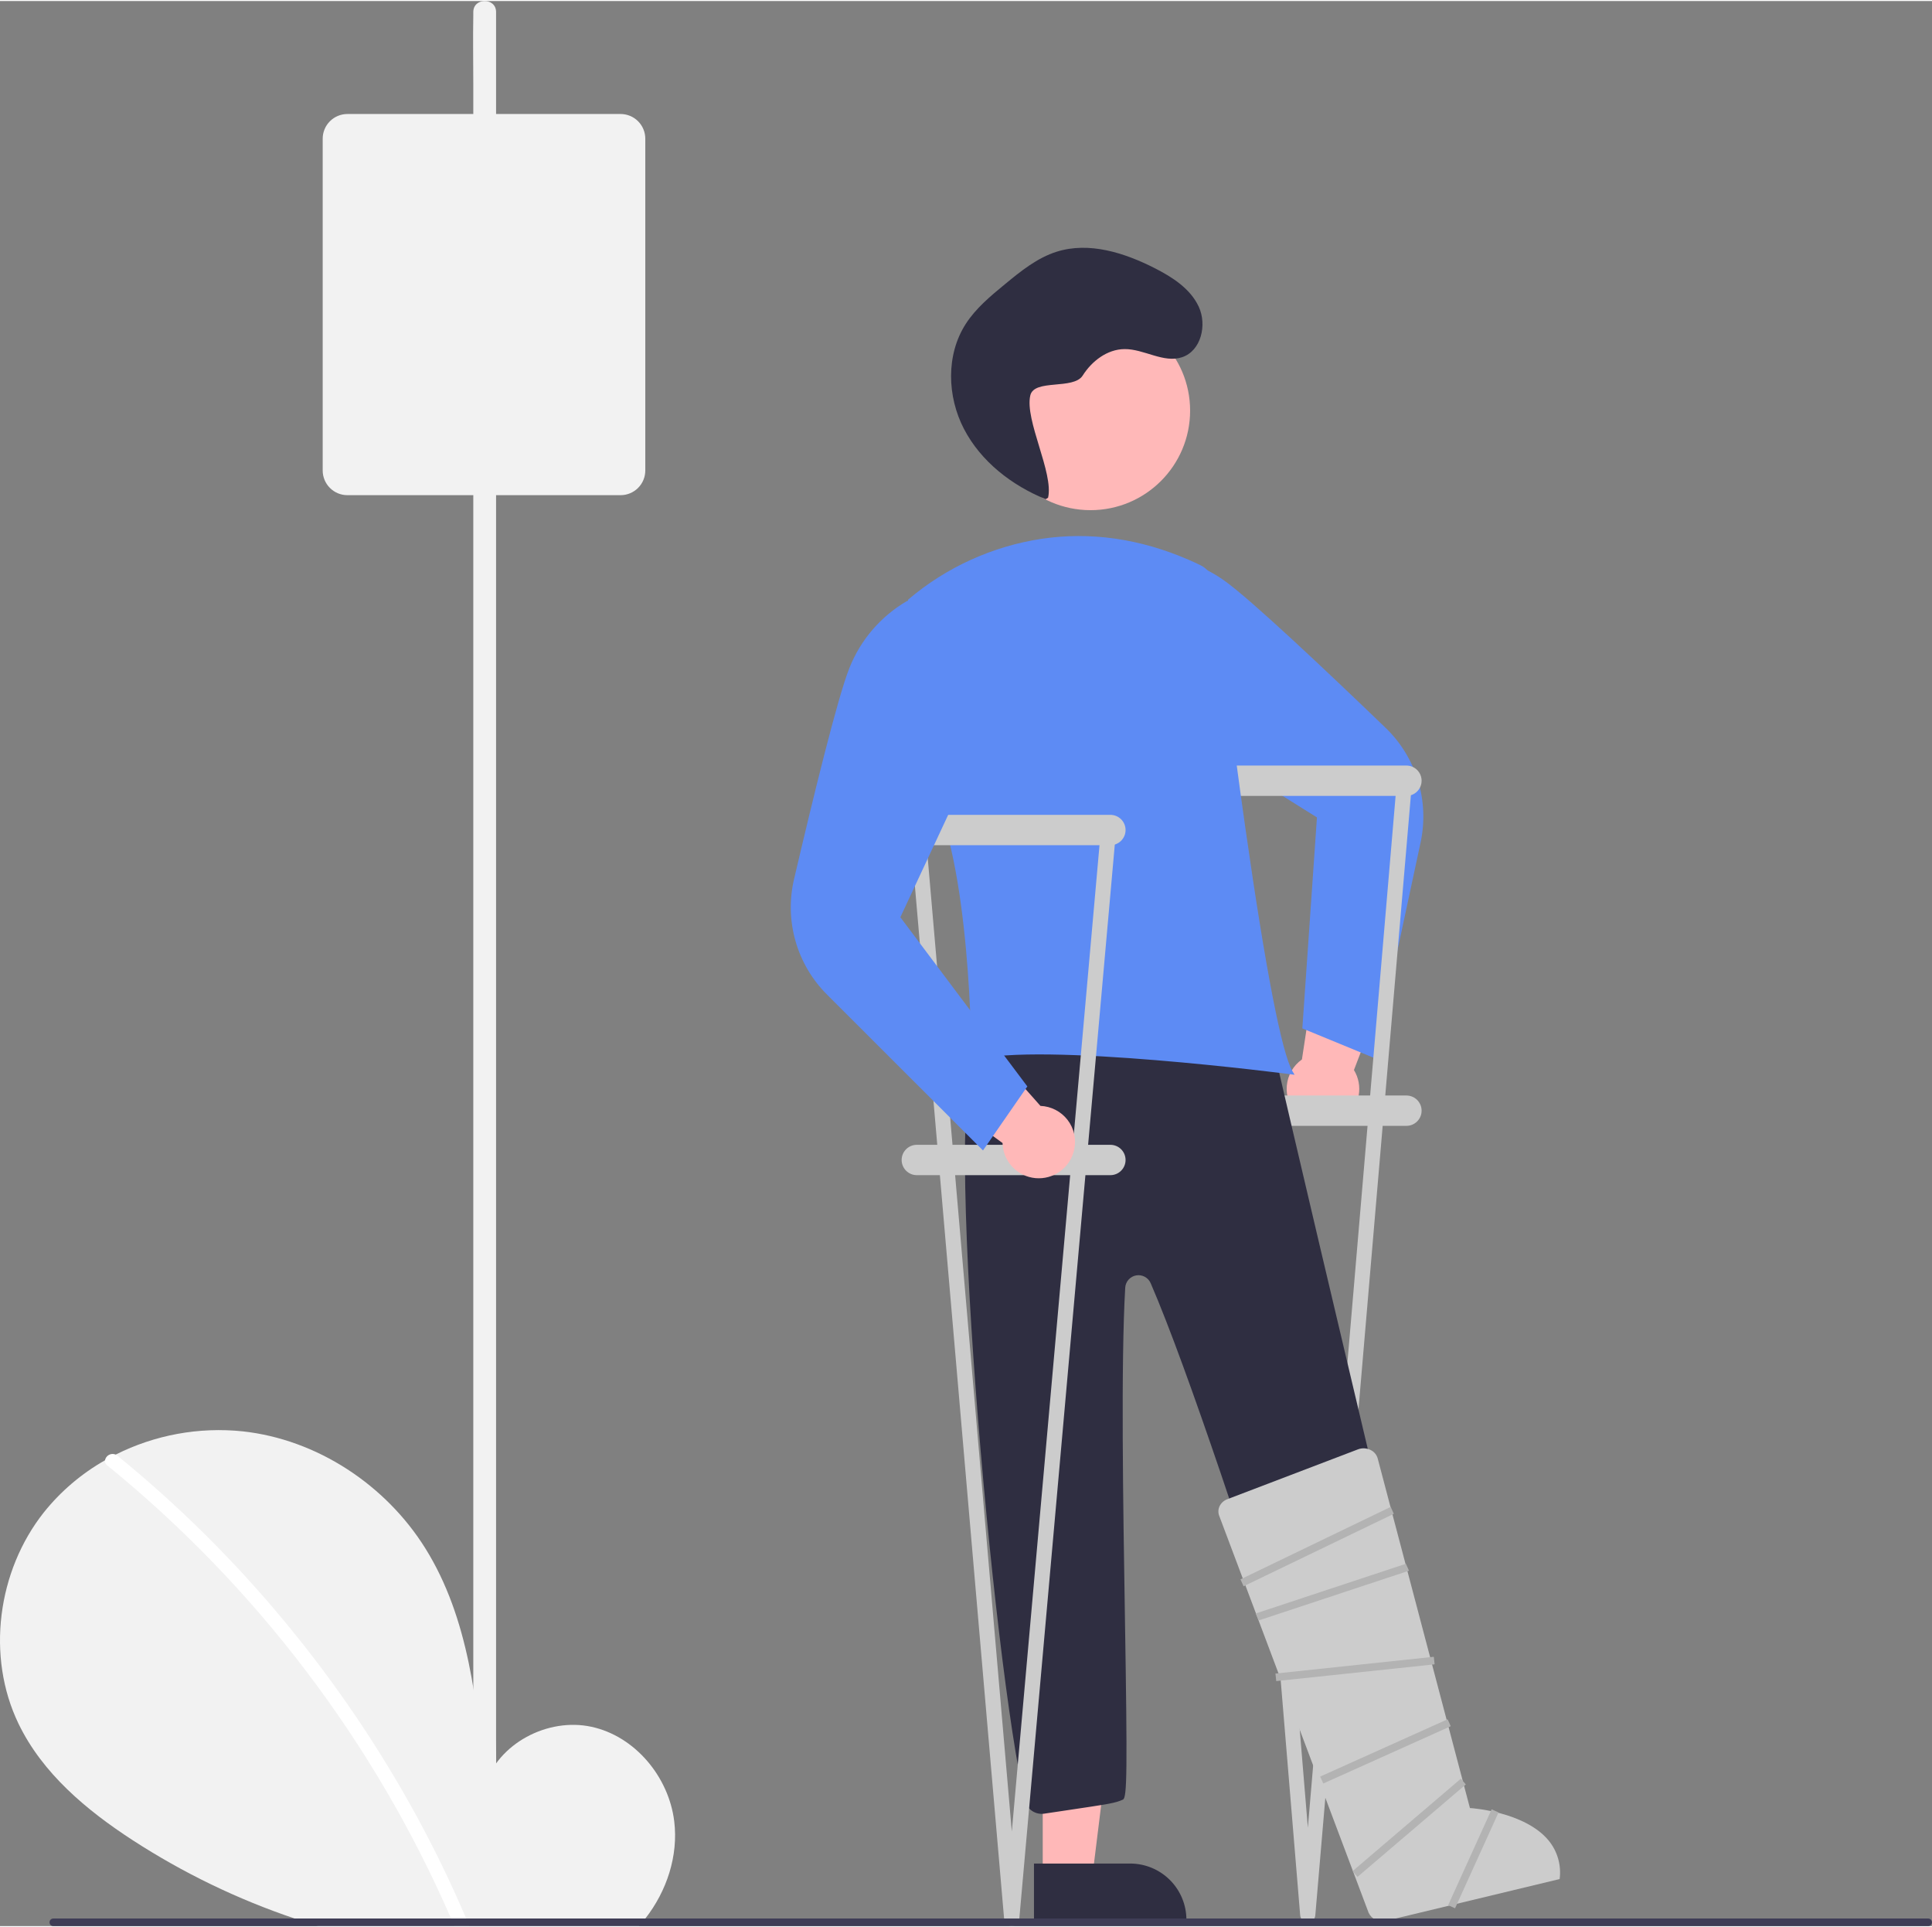 <svg width="365" height="364" viewBox="0 0 1581 1575" fill="none" xmlns="http://www.w3.org/2000/svg">
<rect x="0" y="0" width="1581" height="1575" fill="#808080" stroke="none"/>
<g clip-path="url(#clip0_65_16)">
<path d="M15.145 1409.4C34.711 1449.98 70.769 1480.17 108.568 1504.72C149.881 1531.52 194.391 1553.05 241.06 1568.79C247.459 1571 253.919 1573.05 260.41 1575H522.882C524.714 1573.01 526.454 1570.94 528.099 1568.79C545.679 1546.3 555.183 1517.47 551.736 1489.23C547.294 1452.96 519.714 1419.64 483.998 1411.94C448.249 1404.21 407.502 1425.53 396.632 1460.44C390.667 1393.17 383.773 1323.1 347.994 1265.82C315.569 1213.97 259.447 1176.86 198.636 1170.22C162.868 1166.5 126.782 1173.1 94.654 1189.24C91.703 1190.73 88.783 1192.28 85.926 1193.9C66.645 1204.82 49.63 1219.32 35.798 1236.62C-2.124 1284.6 -11.411 1354.32 15.145 1409.4Z" fill="#F2F2F2"/>
<path d="M87.851 1198.15C209.908 1297.46 306.357 1424.56 369.113 1568.79C370.014 1570.84 370.915 1572.92 371.785 1575H384.146C383.276 1572.92 382.407 1570.84 381.506 1568.79C369.548 1540.87 356.349 1513.44 341.845 1486.72C310.981 1429.91 274.669 1376.22 233.421 1326.42C192.199 1276.56 146.155 1230.88 95.958 1190.05C95.56 1189.73 95.122 1189.45 94.654 1189.24C93.782 1188.86 92.835 1188.69 91.884 1188.72C90.933 1188.76 90.004 1189.01 89.164 1189.46C88.325 1189.91 87.598 1190.54 87.037 1191.31C86.477 1192.08 86.097 1192.96 85.927 1193.9C85.837 1194.71 85.969 1195.54 86.307 1196.28C86.646 1197.03 87.179 1197.68 87.851 1198.15Z" fill="white"/>
<path d="M1061.66 910.983C1058.6 907.953 1056.23 904.289 1054.74 900.248C1053.24 896.207 1052.65 891.888 1053.01 887.594C1053.37 883.301 1054.66 879.137 1056.8 875.398C1058.94 871.658 1061.88 868.433 1065.4 865.949L1080.3 767.836L1141.49 787.076L1107.97 874.609C1111.75 880.8 1113.13 888.162 1111.84 895.301C1110.56 902.439 1106.69 908.859 1100.99 913.342C1095.28 917.826 1088.12 920.062 1080.88 919.627C1073.63 919.192 1066.79 916.117 1061.66 910.983H1061.66Z" fill="#FFB8B8"/>
<path d="M1124.7 864.825L1162.44 688.712C1166.12 671.842 1165.4 654.312 1160.35 637.799C1155.31 621.287 1146.1 606.345 1133.62 594.406C1085.3 547.891 1023.21 489.262 1001.76 474.097C981.63 459.761 957.271 452.577 932.574 453.694L932.057 453.75L899.588 484.406L970.317 600.731L1077.69 667.945L1065.74 840.558L1124.7 864.825Z" fill="#5D8BF4"/>
<path d="M992.512 625.5H1150.91C1157.77 625.5 1163.33 631.057 1163.33 637.912C1163.33 644.767 1157.77 650.324 1150.91 650.324H992.512C985.65 650.324 980.088 644.767 980.088 637.912C980.088 631.057 985.65 625.5 992.512 625.5Z" fill="#CCCCCC"/>
<path d="M992.512 895.456H1150.91C1157.77 895.456 1163.33 901.013 1163.33 907.868C1163.33 914.722 1157.77 920.279 1150.91 920.279H992.512C985.65 920.279 980.088 914.722 980.088 907.868C980.088 901.013 985.65 895.456 992.512 895.456Z" fill="#CCCCCC"/>
<path d="M1070.16 1571.9C1071.71 1571.9 1073.21 1571.32 1074.35 1570.27C1075.5 1569.22 1076.21 1567.78 1076.34 1566.24L1155.53 638.46C1155.68 636.821 1155.16 635.191 1154.11 633.929C1153.05 632.666 1151.53 631.876 1149.89 631.73C1148.25 631.585 1146.62 632.097 1145.36 633.153C1144.09 634.209 1143.3 635.724 1143.16 637.363L1070.25 1494.56L999.409 637.378C999.339 636.567 999.11 635.776 998.734 635.053C998.358 634.33 997.844 633.687 997.219 633.163C996.595 632.638 995.874 632.241 995.096 631.995C994.318 631.749 993.499 631.659 992.687 631.729C991.874 631.799 991.083 632.028 990.359 632.403C989.635 632.779 988.992 633.293 988.467 633.917C987.942 634.541 987.545 635.261 987.299 636.038C987.052 636.815 986.962 637.633 987.032 638.445L1063.97 1566.22C1064.1 1567.77 1064.81 1569.21 1065.95 1570.26C1067.1 1571.31 1068.6 1571.89 1070.15 1571.9H1070.16Z" fill="#CCCCCC"/>
<path d="M892.397 416.556C847.39 416.556 810.904 380.104 810.904 335.139C810.904 290.173 847.39 253.721 892.397 253.721C937.404 253.721 973.89 290.173 973.89 335.139C973.89 380.104 937.404 416.556 892.397 416.556Z" fill="#FFB8B8"/>
<path d="M1135.27 1534.69L1174.02 1522.35L1144.82 1367.12L1087.62 1385.34L1135.27 1534.69Z" fill="#FFB8B8"/>
<path d="M1137.42 1569.03L1262.19 1529.3L1261.16 1526.06C1257.19 1513.68 1248.46 1503.37 1236.9 1497.4C1225.33 1491.43 1211.87 1490.29 1199.46 1494.22L1121.48 1519.06L1137.42 1569.03Z" fill="#2F2E41"/>
<path d="M853.294 1533.88H893.971L913.329 1377.13H853.294V1533.88Z" fill="#FFB8B8"/>
<path d="M970.866 1570.07H846.128V1523.82H924.872C937.066 1523.84 948.757 1528.68 957.38 1537.3C966.002 1545.91 970.852 1557.59 970.866 1569.78V1570.07Z" fill="#2F2E41"/>
<path d="M854.483 1483.01L868.212 1480.97C909.851 1474.77 912.344 1474.4 918.955 1471.5C922.331 1470.02 922.568 1447.63 920.541 1321.76C919.054 1229.37 917.202 1114.39 920.797 1052.67C920.946 1050.23 921.911 1047.92 923.537 1046.1C925.163 1044.28 927.355 1043.06 929.761 1042.63C932.166 1042.21 934.644 1042.61 936.795 1043.76C938.945 1044.92 940.644 1046.77 941.616 1049C972.598 1120.49 1024.58 1280.45 1058.98 1386.31C1070.94 1423.13 1080.39 1452.21 1086.37 1469.64C1087.52 1472.94 1089.87 1475.69 1092.94 1477.35C1096.02 1479.01 1099.6 1479.47 1103 1478.64C1131.3 1471.57 1129.41 1468.56 1169.73 1458.14C1173.21 1457.25 1176.22 1455.05 1178.12 1452C1180.02 1448.94 1180.67 1445.27 1179.92 1441.75C1172.63 1407.4 1039.18 850.334 1028.97 797.38C1028.62 795.567 1027.92 793.841 1026.9 792.301C1025.88 790.761 1024.57 789.437 1023.04 788.407C1021.51 787.376 1019.79 786.659 1017.98 786.297C1016.17 785.935 1014.3 785.935 1012.49 786.297C982.444 792.345 964.166 798.761 934.475 804.966C902.437 811.661 869.308 818.585 836.994 825.047C833.778 825.693 830.896 827.459 828.86 830.029C820.864 840.118 809.008 845.781 796.455 851.776C787.992 855.819 807.169 855.454 799.799 861.284C769.953 884.889 812.873 1364.23 838.807 1472.49C839.639 1475.88 841.707 1478.84 844.606 1480.79C847.506 1482.73 851.028 1483.53 854.483 1483.01V1483.01Z" fill="#2F2E41"/>
<path d="M857.662 406.382C862.42 386.212 838.368 342.813 843.126 322.644C846.348 308.985 878.497 318.27 885.999 306.406C893.502 294.542 906.068 284.931 920.114 284.773C936.258 284.592 952.143 296.557 967.436 291.386C982.899 286.157 987.842 265.002 981.005 250.191C974.169 235.381 959.442 225.944 944.893 218.548C920.116 205.955 891.267 196.759 864.749 205.091C848.718 210.127 835.315 221.041 822.344 231.715C810.521 241.445 798.498 251.395 790.233 264.28C774.041 289.522 775.018 323.533 788.855 350.136C802.692 376.739 827.906 396.262 855.688 407.594" fill="#2F2E41"/>
<path d="M1057.76 875.753C1048.97 861.073 1035.62 792.292 1019.15 676.843C1007.94 598.032 998.167 517.954 993.32 477.049C992.944 473.739 991.732 470.578 989.799 467.863C987.865 465.149 985.273 462.97 982.265 461.53C979.12 460.013 975.994 458.578 972.886 457.224C932.749 439.782 892.073 434.004 851.995 440.046C811.976 446.187 774.44 463.275 743.544 489.417L743.179 489.761L743.085 490.252C742.91 491.161 726.078 581.782 760.555 643.008C794.558 703.418 794.955 863.399 794.955 865.008V867.064L796.934 866.5C849.833 851.399 1054.17 877.818 1056.23 878.088L1059.41 878.503L1057.76 875.753Z" fill="#5D8BF4"/>
<path d="M750.259 665.838H908.655C915.516 665.838 921.078 671.395 921.078 678.25C921.078 685.105 915.516 690.662 908.655 690.662H750.259C743.397 690.662 737.835 685.105 737.835 678.25C737.835 671.395 743.397 665.838 750.259 665.838Z" fill="#CCCCCC"/>
<path d="M750.259 935.794H908.655C915.516 935.794 921.078 941.351 921.078 948.206C921.078 955.061 915.516 960.618 908.655 960.618H750.259C743.397 960.618 737.835 955.061 737.835 948.206C737.835 941.351 743.397 935.794 750.259 935.794Z" fill="#CCCCCC"/>
<path d="M827.903 1575C829.456 1575 830.952 1574.42 832.097 1573.37C833.242 1572.33 833.953 1570.89 834.091 1569.34L913.276 678.798C913.349 677.987 913.26 677.169 913.016 676.391C912.771 675.613 912.376 674.892 911.852 674.267C911.329 673.642 910.687 673.126 909.964 672.749C909.241 672.371 908.451 672.14 907.638 672.068C906.826 671.996 906.007 672.085 905.229 672.329C904.45 672.573 903.728 672.968 903.102 673.491C902.477 674.014 901.96 674.655 901.583 675.378C901.205 676.1 900.974 676.89 900.902 677.701L827.993 1497.66L757.156 677.717C757.014 676.077 756.226 674.56 754.966 673.501C753.705 672.441 752.074 671.925 750.433 672.067C748.792 672.208 747.274 672.995 746.213 674.255C745.153 675.514 744.636 677.143 744.778 678.783L821.714 1569.33C821.848 1570.87 822.557 1572.31 823.701 1573.36C824.845 1574.41 826.342 1575 827.895 1575H827.903Z" fill="#CCCCCC"/>
<path d="M879.047 939.726C879.973 935.518 879.965 931.158 879.022 926.954C878.08 922.75 876.226 918.804 873.592 915.393C870.958 911.982 867.607 909.189 863.775 907.212C859.944 905.235 855.725 904.121 851.417 903.949L785.55 829.671L744.647 879.04L820.395 934.325C820.585 941.576 823.432 948.506 828.394 953.8C833.357 959.095 840.09 962.387 847.32 963.053C854.55 963.718 861.773 961.711 867.62 957.412C873.467 953.113 877.533 946.82 879.047 939.725V939.726Z" fill="#FFB8B8"/>
<path d="M840.697 888.027L736.786 749.606L790.369 634.892L786.478 498.841L742.549 490.732L742.083 490.966C720.744 503.435 704.201 522.689 695.099 545.653C685.341 570.028 665.1 652.956 649.839 718.233C645.853 735.033 646.251 752.574 650.995 769.176C655.738 785.778 664.669 800.886 676.931 813.052L804.401 940.406L840.697 888.027Z" fill="#5D8BF4"/>
<path d="M1276.29 1536.51L1134.13 1570.7C1131.37 1571.43 1128.44 1571.17 1125.86 1569.97C1123.27 1568.76 1121.19 1566.69 1119.98 1564.11L997.859 1239.72C997.32 1238.47 997.042 1237.13 997.04 1235.77C997.038 1234.41 997.313 1233.07 997.849 1231.82C998.465 1230.42 999.359 1229.16 1000.48 1228.11C1001.6 1227.07 1002.91 1226.26 1004.35 1225.74L1111.24 1184.96C1112.93 1184.31 1114.74 1184.03 1116.54 1184.13C1118.35 1184.23 1120.11 1184.71 1121.72 1185.53C1123.12 1186.22 1124.35 1187.2 1125.34 1188.41C1126.32 1189.61 1127.04 1191.02 1127.44 1192.52L1127.44 1192.54L1202.88 1478.44L1204 1478.51C1204.43 1478.53 1247.68 1481.47 1267.13 1504.8C1270.76 1509.17 1273.45 1514.24 1275.02 1519.7C1276.6 1525.15 1277.03 1530.88 1276.29 1536.51Z" fill="#CCCCCC"/>
<path d="M40.519 1571.9C40.518 1572.31 40.597 1572.71 40.753 1573.09C40.908 1573.46 41.137 1573.81 41.426 1574.09C41.714 1574.38 42.057 1574.61 42.435 1574.77C42.812 1574.92 43.217 1575 43.625 1575H1577.89C1578.72 1575 1579.51 1574.67 1580.09 1574.09C1580.67 1573.51 1581 1572.72 1581 1571.9C1581 1571.07 1580.67 1570.29 1580.09 1569.7C1579.51 1569.12 1578.72 1568.79 1577.89 1568.79H43.625C43.217 1568.79 42.812 1568.87 42.435 1569.03C42.057 1569.18 41.714 1569.41 41.426 1569.7C41.137 1569.99 40.908 1570.33 40.753 1570.71C40.597 1571.09 40.518 1571.49 40.519 1571.9Z" fill="#3F3D56"/>
<path d="M1173.33 1354.66L1173.98 1360.84L1044.37 1374.55L1043.72 1368.38L1173.33 1354.66Z" fill="#B3B3B3"/>
<path d="M1184.63 1405.79L1187.18 1411.45L1082.88 1458.34L1080.33 1452.68L1184.63 1405.79Z" fill="#B3B3B3"/>
<path d="M1030.08 1324.91L1153.02 1284.23L1150.47 1278.57L1027.53 1319.25L1030.08 1324.91Z" fill="#B3B3B3"/>
<path d="M1017.66 1296.98L1140.59 1237.69L1138.04 1232.03L1015.11 1291.32L1017.66 1296.98Z" fill="#B3B3B3"/>
<path d="M1195.47 1454.38L1199.51 1459.1L1110.87 1534.75L1106.84 1530.03L1195.47 1454.38Z" fill="#B3B3B3"/>
<path d="M1220.64 1479.46L1226.29 1482.02L1190.7 1560.43L1185.05 1557.87L1220.64 1479.46Z" fill="#B3B3B3"/>
<path d="M387.314 1483.17V68.833C387.314 49.734 386.95 30.595 387.314 11.499C387.33 10.664 387.314 9.827 387.314 8.992C387.314 -2.987 405.949 -3.007 405.949 8.992V1423.33C405.949 1442.42 406.312 1461.56 405.949 1480.66C405.933 1481.49 405.949 1482.33 405.949 1483.17C405.949 1495.15 387.314 1495.17 387.314 1483.17V1483.17Z" fill="#F2F2F2"/>
<path d="M284.253 404.287H507.872C513.224 404.281 518.355 402.154 522.14 398.372C525.924 394.591 528.053 389.465 528.06 384.118V112.61C528.053 107.263 525.924 102.136 522.14 98.355C518.355 94.574 513.224 92.447 507.872 92.441H284.253C278.901 92.447 273.77 94.574 269.985 98.355C266.201 102.136 264.072 107.263 264.066 112.61V384.118C264.072 389.465 266.201 394.591 269.985 398.372C273.77 402.154 278.901 404.281 284.253 404.287Z" fill="#F2F2F2"/>
</g>
<defs>
<clipPath id="clip0_65_16">
<rect width="1581" height="1575" fill="white" transform="matrix(-1 0 0 1 1581 0)"/>
</clipPath>
</defs>
</svg>
